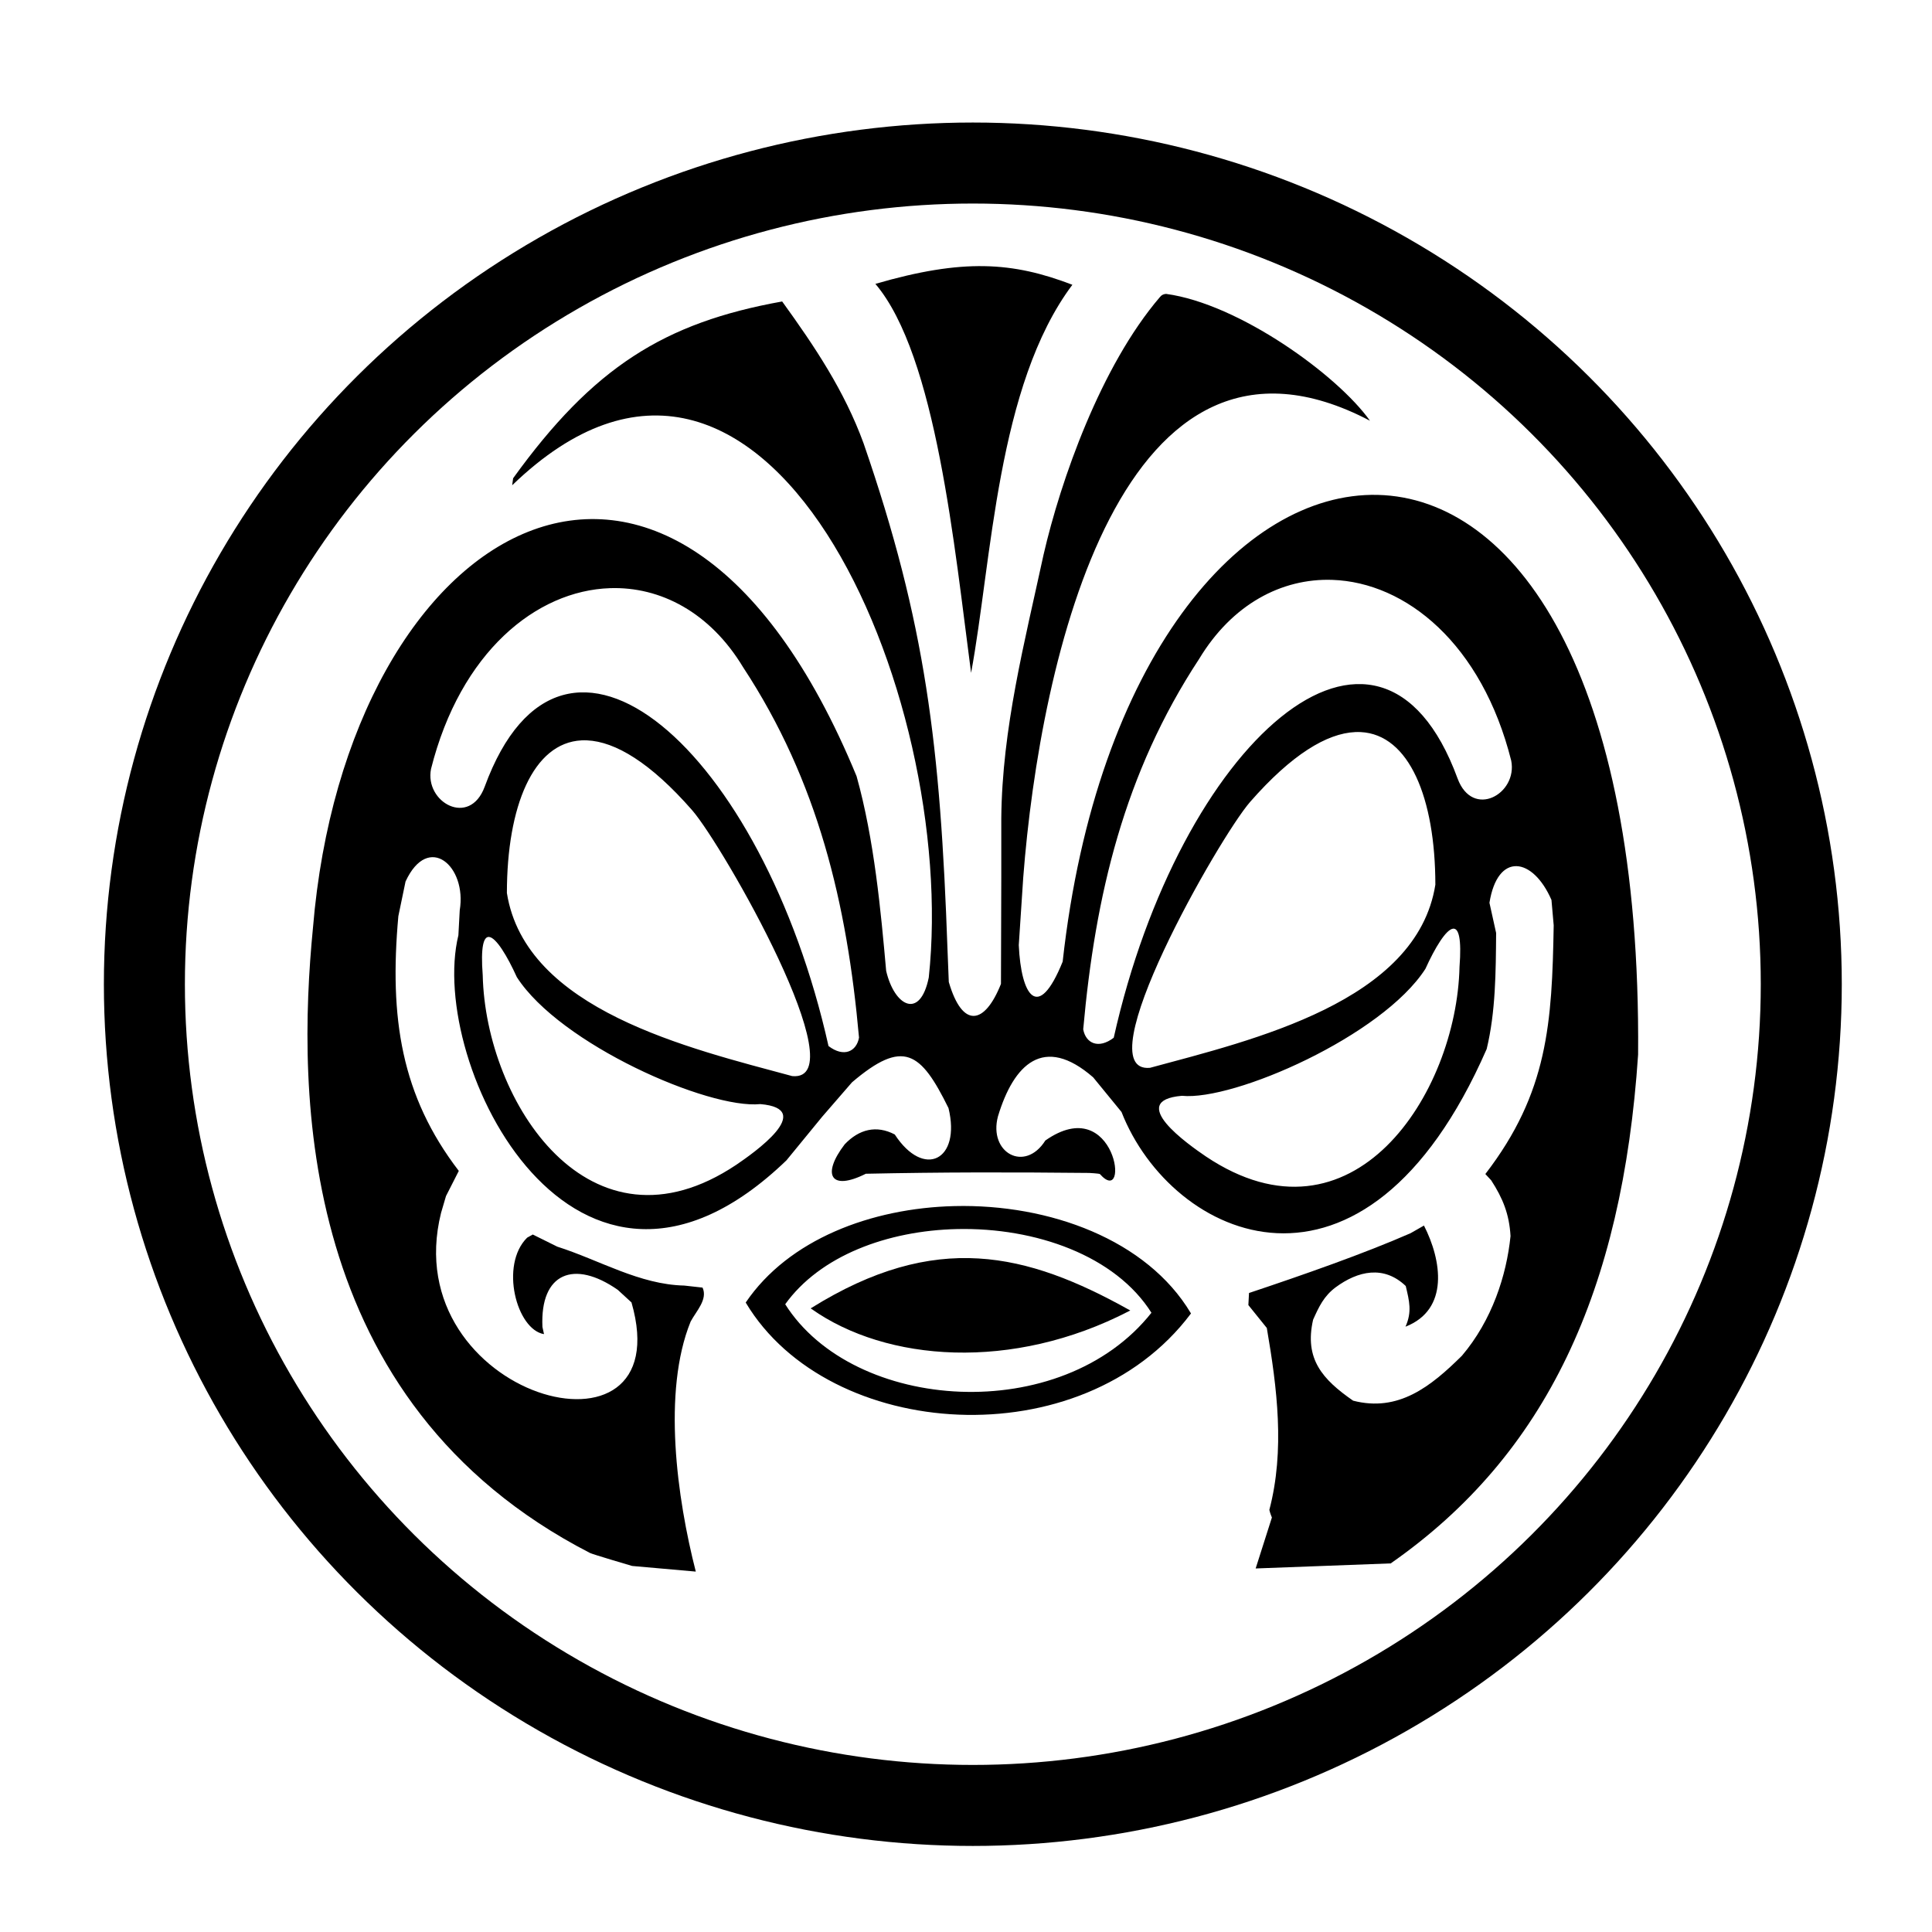 <?xml version="1.0" encoding="UTF-8" standalone="no"?>
<svg
   xmlns:dc="http://purl.org/dc/elements/1.1/"
   xmlns:cc="http://creativecommons.org/ns#"
   xmlns:rdf="http://www.w3.org/1999/02/22-rdf-syntax-ns#"
   xmlns:svg="http://www.w3.org/2000/svg"
   xmlns="http://www.w3.org/2000/svg"
   xmlns:sodipodi="http://sodipodi.sourceforge.net/DTD/sodipodi-0.dtd"
   xmlns:inkscape="http://www.inkscape.org/namespaces/inkscape"
   width="500"
   height="500"
   viewBox="0 0 132.292 132.292"
   version="1.1"
   id="svg1058"
   inkscape:version="1.0 (5b275a35d9, 2020-05-03)"
   sodipodi:docname="tiki.svg">
  <defs
     id="defs1052" />
  <sodipodi:namedview
     id="base"
     pagecolor="#ffffff"
     bordercolor="#666666"
     borderopacity="1.0"
     inkscape:pageopacity="0.0"
     inkscape:pageshadow="2"
     inkscape:zoom="1.0705597"
     inkscape:cx="126.74821"
     inkscape:cy="242.47631"
     inkscape:document-units="mm"
     inkscape:current-layer="layer2"
     showgrid="false"
     inkscape:window-width="1920"
     inkscape:window-height="1016"
     inkscape:window-x="0"
     inkscape:window-y="27"
     inkscape:window-maximized="1"
     inkscape:document-rotation="0"
     units="px" />
  <g
     inkscape:groupmode="layer"
     id="layer2"
     inkscape:label="vectors1"
     style="display:inline;opacity:1">
    <ellipse
       style="fill:none;stroke:#000000;stroke-width:5.547;stroke-linecap:round;stroke-linejoin:round;stroke-miterlimit:4;stroke-dasharray:none;paint-order:stroke fill markers"
       id="path945"
       cx="66.614"
       cy="67.395"
       rx="56.727"
       ry="56.231" />
    <g
       id="g965"
       transform="translate(-1.71,1.458)">
      <path
         sodipodi:nodetypes="ccccc"
         inkscape:connector-curvature="0"
         id="path1615"
         d="m 61.652,17.98 c 6.008,-1.747 9.393,-1.509 13.488,0.062 -5.173,6.897 -5.516,18.935 -6.935,26.575 -1.13,-8.527 -2.386,-21.733 -6.553,-26.636 z"
         style="fill:#000000;stroke:none;stroke-width:0.345px;stroke-linecap:butt;stroke-linejoin:miter;stroke-opacity:1" />
      <path
         sodipodi:nodetypes="scccccccccccccccccccccccccccccccccccccccccccccccccccccccccccccccccccccccccccccsscccccsscccccsscccsssssccssssccccssccccs"
         d="m 81.556,18.666 c -0.159,0.011 -0.304,0.067 -0.418,0.214 -4.057,4.731 -6.804,12.572 -7.97,17.638 -1.295,5.99 -2.843,11.904 -2.896,18.073 v 4.05 l -0.022,7.273 c -1.111,2.8 -2.634,3.086 -3.572,-0.131 l -0.087,-2.178 c -0.494,-14.037 -1.487,-22.358 -5.749,-34.709 -1.317,-3.608 -3.355,-6.638 -5.574,-9.711 -8.083,1.452 -12.941,4.512 -18.422,12.106 l -0.065,0.48 c 17.334,-16.734 30.61,14.355 28.525,33.707 -0.592,2.911 -2.352,1.976 -2.917,-0.457 -0.359,-4.044 -0.813,-8.996 -2.025,-13.326 -12.647,-30.698 -34.924,-17.402 -37.225,10.389 -1.104,11.3 -1.064,32.475 18.954,42.789 0.108,0.077 2.901,0.897 2.901,0.897 l 4.36,0.386 c -1.284,-5.003 -2.305,-12.319 -0.353,-17.121 0.382,-0.716 1.185,-1.515 0.816,-2.325 l -1.248,-0.139 c -3.077,-0.068 -5.808,-1.745 -8.699,-2.664 l -1.679,-0.832 -0.385,0.216 c -1.887,1.867 -0.729,6.293 1.155,6.606 l -0.108,-0.492 c -0.171,-3.705 2.165,-4.629 5.159,-2.541 l 0.939,0.862 c 3.425,11.896 -16.178,6.495 -13.041,-6.128 l 0.339,-1.155 0.877,-1.724 C 29.187,73.581 28.356,68.254 28.987,61.273 l 0.492,-2.371 c 1.569,-3.383 4.212,-1.045 3.711,1.97 l -0.092,1.71 c -2.147,8.811 8.004,29.341 22.464,15.413 l 2.448,-2.988 2.04,-2.354 c 3.519,-2.996 4.705,-2.096 6.608,1.764 0.868,3.571 -1.687,4.864 -3.68,1.807 -1.256,-0.659 -2.443,-0.362 -3.429,0.675 -1.586,2.075 -0.978,3.232 1.448,2.014 5.175,-0.109 9.869,-0.111 15.297,-0.055 0,0 0.653,0.033 0.73,0.076 2.112,2.378 1.113,-5.694 -3.735,-2.297 -1.406,2.226 -3.909,0.838 -3.244,-1.655 1.077,-3.567 3.131,-5.619 6.519,-2.67 l 1.94,2.371 c 3.424,8.733 16.626,14.835 25.005,-4.311 0.615,-2.545 0.626,-5.299 0.647,-7.945 l -0.457,-2.067 c 0.56,-3.502 2.974,-3.124 4.246,-0.196 l 0.153,1.739 c -0.116,6.671 -0.383,11.448 -4.68,17.029 l 0.4,0.431 c 0.792,1.222 1.239,2.312 1.324,3.818 -0.273,2.695 -1.268,5.765 -3.326,8.191 -2.142,2.124 -4.356,3.88 -7.452,3.08 -2.094,-1.454 -3.354,-2.853 -2.741,-5.543 0.399,-0.888 0.731,-1.611 1.54,-2.217 1.531,-1.129 3.3,-1.529 4.804,-0.092 0.247,1.04 0.437,1.762 -0.016,2.785 3.012,-1.174 2.476,-4.555 1.263,-6.924 L 98.297,82.985 c -3.201,1.401 -7.275,2.828 -11.062,4.094 l -0.044,0.827 1.263,1.568 c 0.705,4.113 1.246,8.362 0.174,12.455 0.044,0.218 0.174,0.523 0.174,0.523 l -1.112,3.489 9.248,-0.347 c 10.661,-7.434 15.861,-18.694 16.94,-34.84 0.424,-52.314 -34.823,-47.763 -39.403,-6.364 -1.693,4.189 -2.85,2.318 -3.005,-1.132 l 0.304,-4.616 C 72.924,43.699 78.501,18.426 95.517,27.351 93.287,24.215 86.536,19.34 81.556,18.666 Z m 11.375,19.582 c 5.053,0.168 10.246,4.379 12.258,12.377 0.454,2.283 -2.642,4.018 -3.675,1.217 C 96.117,37.125 82.469,49.479 77.972,69.6 76.926,70.399 76.056,69.982 75.882,69.024 c 0.821,-9.174 2.807,-17.557 7.937,-25.361 2.263,-3.752 5.655,-5.53 9.112,-5.415 z m -49.449,0.568 c 3.457,-0.115 6.849,1.662 9.112,5.415 5.13,7.805 7.116,16.188 7.937,25.361 -0.174,0.958 -1.044,1.375 -2.09,0.576 C 53.944,50.047 40.297,37.692 34.899,52.41 c -1.032,2.801 -4.129,1.067 -3.675,-1.216 2.012,-7.998 7.204,-12.21 12.257,-12.378 z m 51.021,9.854 c 0.129,-0.006 0.256,-0.005 0.38,6.9e-4 3.318,0.165 5.107,4.511 5.112,10.451 -1.273,8.021 -12.509,10.636 -19.538,12.538 -4.505,0.42 4.745,-15.798 6.858,-18.212 2.846,-3.252 5.258,-4.691 7.188,-4.777 z m -52.592,0.568 c 1.931,0.085 4.341,1.524 7.188,4.777 2.112,2.414 11.362,18.632 6.858,18.212 -7.029,-1.901 -18.265,-4.516 -19.538,-12.538 0.005,-5.94 1.795,-10.285 5.113,-10.451 0.124,-0.006 0.251,-0.006 0.38,-6.9e-4 z m 59.305,12.893 c 0.376,-0.031 0.582,0.678 0.433,2.62 -0.199,8.707 -7.338,19.687 -17.36,12.983 -1.202,-0.816 -5.495,-3.829 -1.65,-4.158 3.565,0.359 13.722,-4.105 16.674,-8.692 0.655,-1.447 1.42,-2.713 1.904,-2.753 z m -66.019,0.568 c 0.484,0.04 1.249,1.306 1.904,2.753 2.951,4.587 13.109,9.05 16.674,8.692 3.845,0.328 -0.449,3.342 -1.651,4.158 C 42.102,85.005 34.963,74.025 34.764,65.318 c -0.149,-1.942 0.057,-2.651 0.433,-2.62 z"
         style="display:inline;fill:#000000;stroke:none;stroke-width:0.345px;stroke-linecap:butt;stroke-linejoin:miter;stroke-opacity:1"
         id="path1617" />
      <path
         d="m 67.078,81.17 c -5.736,0.135 -11.359,2.305 -14.256,6.564 5.661,9.45 22.933,10.656 30.389,0.743 -2.986,-4.998 -9.632,-7.46 -16.133,-7.307 z m 0.161,1.489 c 5.387,-0.121 10.893,1.826 13.367,5.776 -6.178,7.836 -20.49,6.883 -25.181,-0.587 2.401,-3.367 7.061,-5.083 11.813,-5.189 z"
         style="font-variation-settings:normal;opacity:1;vector-effect:none;fill:#000000;fill-opacity:1;stroke:#000000;stroke-width:0.085;stroke-linecap:butt;stroke-linejoin:miter;stroke-miterlimit:4;stroke-dasharray:none;stroke-dashoffset:0;stroke-opacity:1;stop-color:#000000;stop-opacity:1"
         id="path834" />
      <path
         sodipodi:nodetypes="cccc"
         id="path849"
         d="m 57.298,88.134 c 8.479,-5.277 14.694,-3.776 21.717,0.141 -8.001,4.142 -16.605,3.467 -21.717,-0.141 z"
         style="font-variation-settings:normal;opacity:1;vector-effect:none;fill:#000000;fill-opacity:1;stroke:#000000;stroke-width:0.085;stroke-linecap:butt;stroke-linejoin:miter;stroke-miterlimit:4;stroke-dasharray:none;stroke-dashoffset:0;stroke-opacity:1;stop-color:#000000;stop-opacity:1" />
    </g>
    <g
       id="g894-3"
       transform="translate(0.065,0.218)"
       style="fill:#e6e6e6">
      <g
         id="g876-6"
         style="fill:#e6e6e6" />
      <g
         id="g884-5"
         transform="matrix(-1,0,0,1,198.961,-0.436)"
         style="fill:#e6e6e6" />
    </g>
  </g>
</svg>
